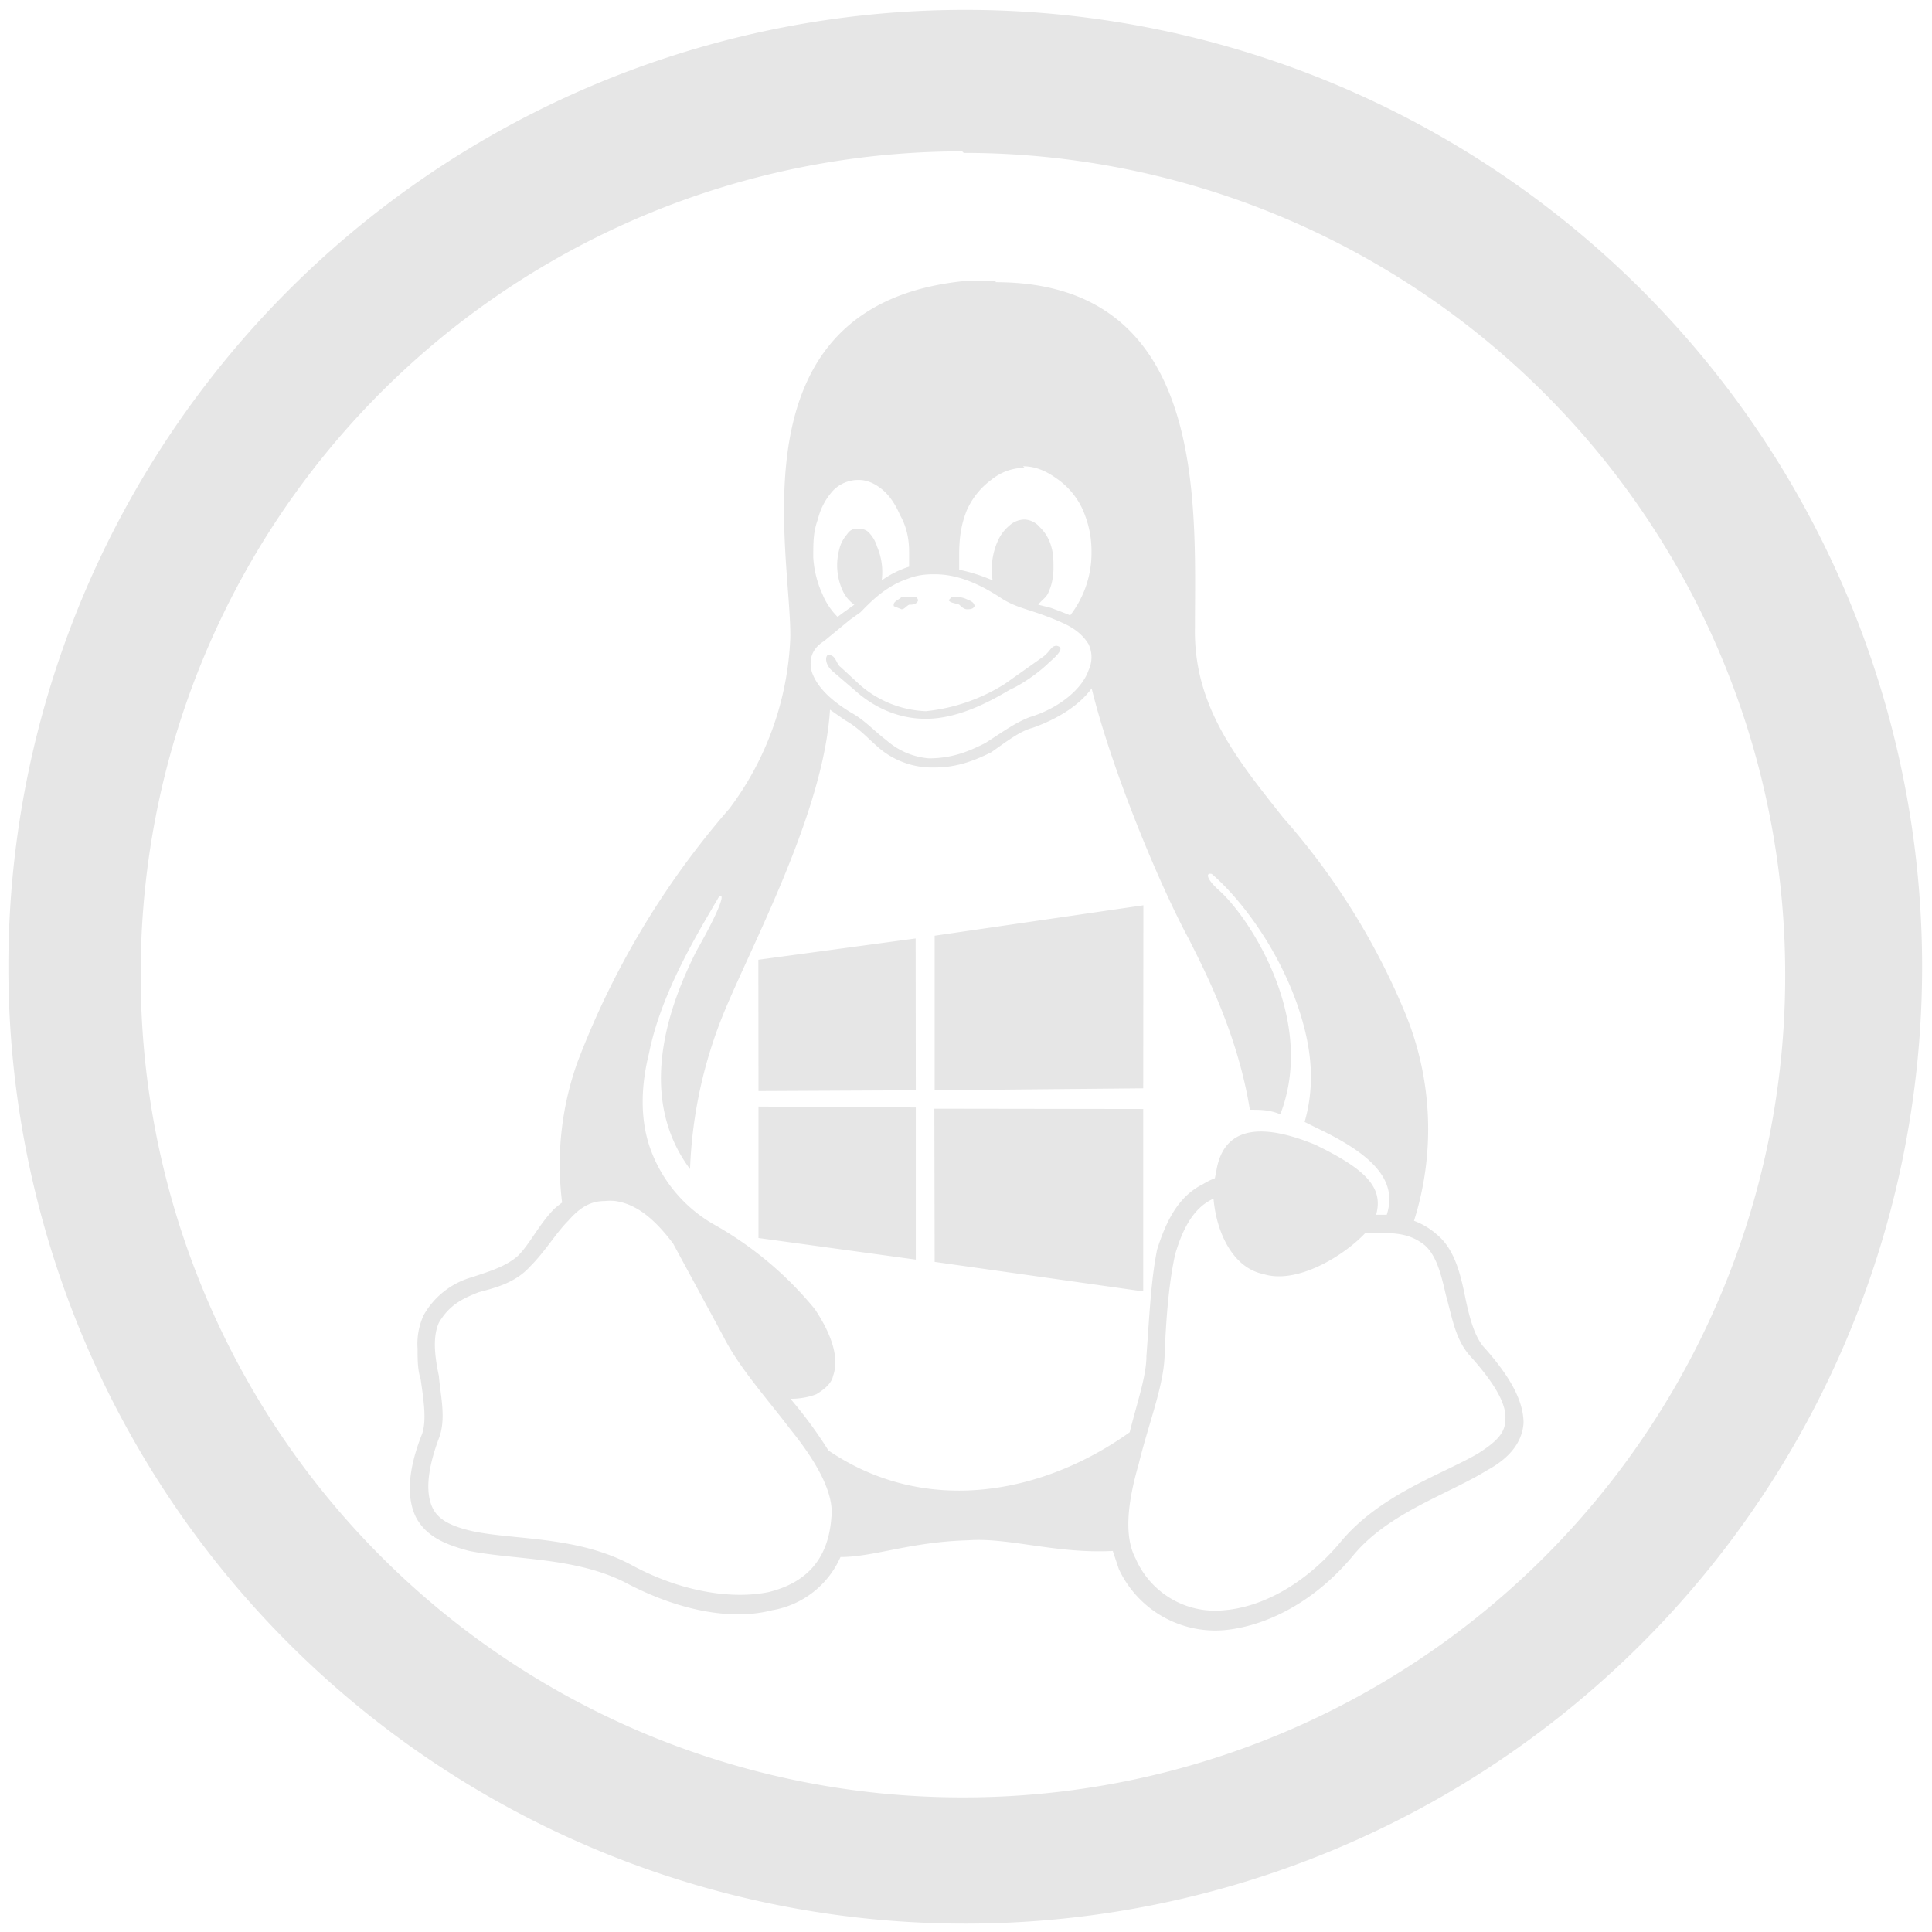<?xml version="1.0" encoding="UTF-8" standalone="no"?>
<svg
   xmlns:dc="http://purl.org/dc/elements/1.1/"
   xmlns:cc="http://creativecommons.org/ns#"
   xmlns:rdf="http://www.w3.org/1999/02/22-rdf-syntax-ns#"
   xmlns:svg="http://www.w3.org/2000/svg"
   xmlns="http://www.w3.org/2000/svg"
   xmlns:sodipodi="http://sodipodi.sourceforge.net/DTD/sodipodi-0.dtd"
   xmlns:inkscape="http://www.inkscape.org/namespaces/inkscape"
   width="48"
   height="48"
   viewBox="0 0 12.7 12.7"
   version="1.1"
   id="svg4"
   sodipodi:docname="jboss-autopwn.svg"
   inkscape:version="0.92.5 (2060ec1f9f, 2020-04-08)">
  <defs
     id="defs8" />
  <sodipodi:namedview
     pagecolor="#ffffff"
     bordercolor="#666666"
     borderopacity="1"
     objecttolerance="10"
     gridtolerance="10"
     guidetolerance="10"
     inkscape:pageopacity="0"
     inkscape:pageshadow="2"
     inkscape:window-width="1085"
     inkscape:window-height="480"
     id="namedview6"
     showgrid="false"
     inkscape:zoom="4.9166667"
     inkscape:cx="2.1355932"
     inkscape:cy="24"
     inkscape:window-x="0"
     inkscape:window-y="25"
     inkscape:window-maximized="0"
     inkscape:current-layer="svg4" />
  <path
     d="m 6.345,0.065 a 6.29,6.29 0 0 0 -6.29,6.3 6.29,6.29 0 0 0 6.3,6.28 6.29,6.29 0 0 0 6.28,-6.29 6.29,6.29 0 0 0 -6.29,-6.29 z m -0.02,0.93 0.01,0.01 a 5.4,5.4 0 0 1 5.4,5.4 5.4,5.4 0 0 1 -5.4,5.41 5.4,5.4 0 0 1 -5.41,-5.4 5.4,5.4 0 0 1 5.4,-5.42 z m 0.04,0.85 c -1.57,0.14 -1.16,1.79 -1.17,2.35 a 2,2 0 0 1 -0.4,1.12 5.53,5.53 0 0 0 -1,1.67 2,2 0 0 0 -0.1,0.92 0.69,0.69 0 0 0 -0.05,0.04 c -0.1,0.1 -0.16,0.23 -0.24,0.31 -0.08,0.07 -0.18,0.1 -0.3,0.14 a 0.53,0.53 0 0 0 -0.32,0.25 0.45,0.45 0 0 0 -0.04,0.22 c 0,0.07 0,0.14 0.02,0.2 0.02,0.14 0.04,0.27 0.01,0.36 -0.1,0.25 -0.1,0.43 -0.04,0.55 0.07,0.13 0.2,0.18 0.35,0.22 0.3,0.06 0.7,0.04 1.03,0.21 0.34,0.18 0.69,0.25 0.96,0.18 a 0.6,0.6 0 0 0 0.45,-0.35 c 0.22,0 0.46,-0.1 0.84,-0.11 0.26,-0.02 0.58,0.09 0.95,0.07 l 0.04,0.12 a 0.7,0.7 0 0 0 0.7,0.4 c 0.29,-0.03 0.6,-0.2 0.84,-0.49 0.23,-0.28 0.62,-0.4 0.88,-0.56 0.13,-0.07 0.23,-0.17 0.24,-0.31 0,-0.14 -0.08,-0.3 -0.27,-0.51 -0.06,-0.08 -0.09,-0.2 -0.12,-0.35 -0.03,-0.14 -0.07,-0.29 -0.18,-0.38 a 0.47,0.47 0 0 0 -0.15,-0.09 2,2 0 0 0 -0.06,-1.37 4.6,4.6 0 0 0 -0.8,-1.28 c -0.3,-0.38 -0.59,-0.73 -0.58,-1.25 0,-0.8 0.09,-2.27 -1.31,-2.27 v -0.01 z m 0.36,1.22 c 0.08,0 0.15,0.03 0.22,0.08 a 0.5,0.5 0 0 1 0.17,0.2 c 0.04,0.09 0.06,0.18 0.06,0.28 a 0.67,0.67 0 0 1 -0.14,0.42 2.6,2.6 0 0 0 -0.13,-0.05 l -0.08,-0.02 c 0.02,-0.03 0.06,-0.05 0.07,-0.09 0.02,-0.04 0.03,-0.1 0.03,-0.15 0,-0.06 0,-0.1 -0.02,-0.16 a 0.28,0.28 0 0 0 -0.07,-0.11 0.14,0.14 0 0 0 -0.1,-0.05 0.15,0.15 0 0 0 -0.1,0.04 0.28,0.28 0 0 0 -0.08,0.11 0.46,0.46 0 0 0 -0.03,0.25 1.13,1.13 0 0 0 -0.22,-0.07 v -0.09 c 0,-0.11 0.01,-0.2 0.05,-0.3 a 0.5,0.5 0 0 1 0.16,-0.2 0.35,0.35 0 0 1 0.22,-0.08 z M 5.64,3.155 a 0.23,0.23 0 0 1 0.006,0 c 0.05,0 0.1,0.02 0.15,0.06 0.05,0.04 0.09,0.1 0.12,0.17 0.04,0.07 0.06,0.15 0.06,0.24 v 0.1 a 0.66,0.66 0 0 0 -0.18,0.09 0.42,0.42 0 0 0 -0.03,-0.22 0.23,0.23 0 0 0 -0.06,-0.1 0.1,0.1 0 0 0 -0.07,-0.02 c -0.03,0 -0.05,0.01 -0.07,0.04 a 0.23,0.23 0 0 0 -0.05,0.1 0.4,0.4 0 0 0 0.02,0.26 0.23,0.23 0 0 0 0.08,0.1 l -0.07,0.05 -0.04,0.03 a 0.45,0.45 0 0 1 -0.1,-0.15 0.68,0.68 0 0 1 -0.06,-0.24 c 0,-0.1 0,-0.17 0.03,-0.25 a 0.43,0.43 0 0 1 0.1,-0.19 0.23,0.23 0 0 1 0.164,-0.07 z m 0.496,0.62 h 0.01 c 0.12,0 0.26,0.04 0.44,0.16 0.11,0.07 0.2,0.07 0.4,0.16 0.09,0.04 0.14,0.09 0.17,0.14 a 0.2,0.2 0 0 1 0,0.17 c -0.04,0.12 -0.19,0.25 -0.39,0.31 -0.1,0.04 -0.18,0.1 -0.29,0.17 -0.1,0.05 -0.21,0.1 -0.37,0.1 a 0.48,0.48 0 0 1 -0.28,-0.12 c -0.08,-0.06 -0.14,-0.13 -0.23,-0.18 -0.15,-0.09 -0.23,-0.18 -0.26,-0.27 -0.02,-0.08 0,-0.15 0.08,-0.2 l 0.17,-0.14 0.07,-0.05 c 0.06,-0.06 0.16,-0.17 0.31,-0.22 0.05,-0.02 0.1,-0.03 0.17,-0.03 z m -0.21,0.15 c -0.02,0.02 -0.06,0.03 -0.05,0.06 l 0.05,0.02 c 0.02,0 0.03,-0.02 0.05,-0.03 0.02,0 0.05,0 0.06,-0.03 l -0.01,-0.02 h -0.04 z m 0.33,0 -0.02,0.02 c 0.01,0.02 0.05,0.02 0.07,0.03 0.01,0.01 0.03,0.03 0.05,0.03 0.02,0 0.04,0 0.05,-0.02 0,-0.03 -0.04,-0.04 -0.06,-0.05 a 0.15,0.15 0 0 0 -0.06,-0.01 z m 0.69,0.32 c -0.04,0 -0.04,0.04 -0.1,0.08 l -0.24,0.17 a 1.2,1.2 0 0 1 -0.52,0.18 0.7,0.7 0 0 1 -0.43,-0.17 l -0.13,-0.12 c -0.03,-0.02 -0.03,-0.08 -0.08,-0.08 -0.02,0 -0.03,0.06 0.03,0.11 l 0.14,0.12 c 0.11,0.1 0.27,0.19 0.47,0.19 0.2,0 0.4,-0.1 0.55,-0.19 0.09,-0.04 0.2,-0.12 0.26,-0.18 0.07,-0.06 0.1,-0.1 0.05,-0.11 z m 0.23,0.28 c 0.13,0.53 0.44,1.28 0.64,1.65 0.1,0.2 0.32,0.62 0.4,1.12 0.07,0 0.13,0 0.2,0.03 0.24,-0.62 -0.2,-1.29 -0.4,-1.47 -0.09,-0.08 -0.09,-0.12 -0.05,-0.11 0.22,0.19 0.5,0.58 0.61,1.02 0.05,0.2 0.06,0.4 0,0.61 l 0.08,0.04 c 0.38,0.18 0.53,0.35 0.46,0.57 h -0.07 c 0.05,-0.18 -0.07,-0.3 -0.4,-0.46 -0.34,-0.14 -0.6,-0.13 -0.65,0.17 l -0.01,0.05 a 0.52,0.52 0 0 0 -0.08,0.04 c -0.16,0.08 -0.24,0.24 -0.3,0.43 -0.04,0.2 -0.05,0.43 -0.07,0.7 0,0.13 -0.06,0.3 -0.11,0.5 -0.56,0.4 -1.33,0.56 -1.98,0.12 a 2.91,2.91 0 0 0 -0.25,-0.34 c 0.06,0 0.12,-0.01 0.17,-0.03 0.05,-0.03 0.1,-0.07 0.11,-0.12 0.04,-0.11 0,-0.26 -0.12,-0.44 a 2.34,2.34 0 0 0 -0.67,-0.56 0.94,0.94 0 0 1 -0.42,-0.52 c -0.06,-0.19 -0.05,-0.4 0,-0.6 0.08,-0.4 0.32,-0.79 0.46,-1.03 0.04,-0.03 0.02,0.06 -0.15,0.36 -0.14,0.28 -0.42,0.92 -0.04,1.43 a 3,3 0 0 1 0.24,-1.07 c 0.2,-0.47 0.64,-1.3 0.68,-1.95 l 0.1,0.07 c 0.09,0.05 0.15,0.12 0.22,0.18 a 0.54,0.54 0 0 0 0.37,0.13 c 0.15,0 0.27,-0.05 0.37,-0.1 0.1,-0.07 0.19,-0.14 0.27,-0.16 0.17,-0.06 0.31,-0.15 0.39,-0.26 z m 0.34,1.426 -1.372,0.2 V 7.167 L 7.515,7.154 Z M 6.019,6.169 4.985,6.309 4.986,7.172 6.02,7.167 Z M 4.986,7.275 V 8.138 L 6.02,8.28 v -1 L 4.986,7.274 Z M 6.142,7.288 6.144,8.295 7.515,8.489 V 7.29 Z m 1.835,0.591 c 0.02,0.229 0.13,0.456 0.328,0.496 0.22,0.07 0.53,-0.12 0.67,-0.27 h 0.07 c 0.12,0 0.22,0 0.32,0.08 0.08,0.07 0.11,0.2 0.14,0.33 0.04,0.14 0.06,0.29 0.16,0.4 0.18,0.2 0.24,0.33 0.23,0.42 0,0.09 -0.07,0.15 -0.18,0.22 -0.24,0.14 -0.65,0.27 -0.91,0.59 -0.23,0.27 -0.51,0.42 -0.76,0.44 a 0.57,0.57 0 0 1 -0.58,-0.34 c -0.08,-0.15 -0.05,-0.38 0.02,-0.62 0.06,-0.25 0.16,-0.5 0.17,-0.7 0.01,-0.27 0.03,-0.5 0.07,-0.68 0.05,-0.17 0.12,-0.3 0.24,-0.36 z M 4.015,7.893 a 0.4,0.4 0 0 1 0.03,0.002 c 0.14,0.02 0.26,0.12 0.38,0.28 l 0.33,0.61 c 0.1,0.2 0.28,0.4 0.44,0.61 0.17,0.21 0.29,0.42 0.27,0.58 -0.02,0.28 -0.17,0.43 -0.41,0.49 -0.24,0.05 -0.57,0 -0.89,-0.17 -0.36,-0.2 -0.78,-0.17 -1.06,-0.23 -0.13,-0.03 -0.22,-0.07 -0.26,-0.15 -0.04,-0.08 -0.05,-0.22 0.04,-0.46 0.05,-0.13 0.01,-0.28 0,-0.41 -0.03,-0.14 -0.04,-0.26 0,-0.35 0.07,-0.12 0.16,-0.16 0.26,-0.2 0.11,-0.03 0.24,-0.06 0.34,-0.17 0.1,-0.1 0.17,-0.22 0.25,-0.3 0.07,-0.08 0.14,-0.13 0.24,-0.13 a 0.4,0.4 0 0 1 0.04,-0.002 z"
     id="path2"
     inkscape:connector-curvature="0"
     style="fill:#e6e6e6" />
</svg>

